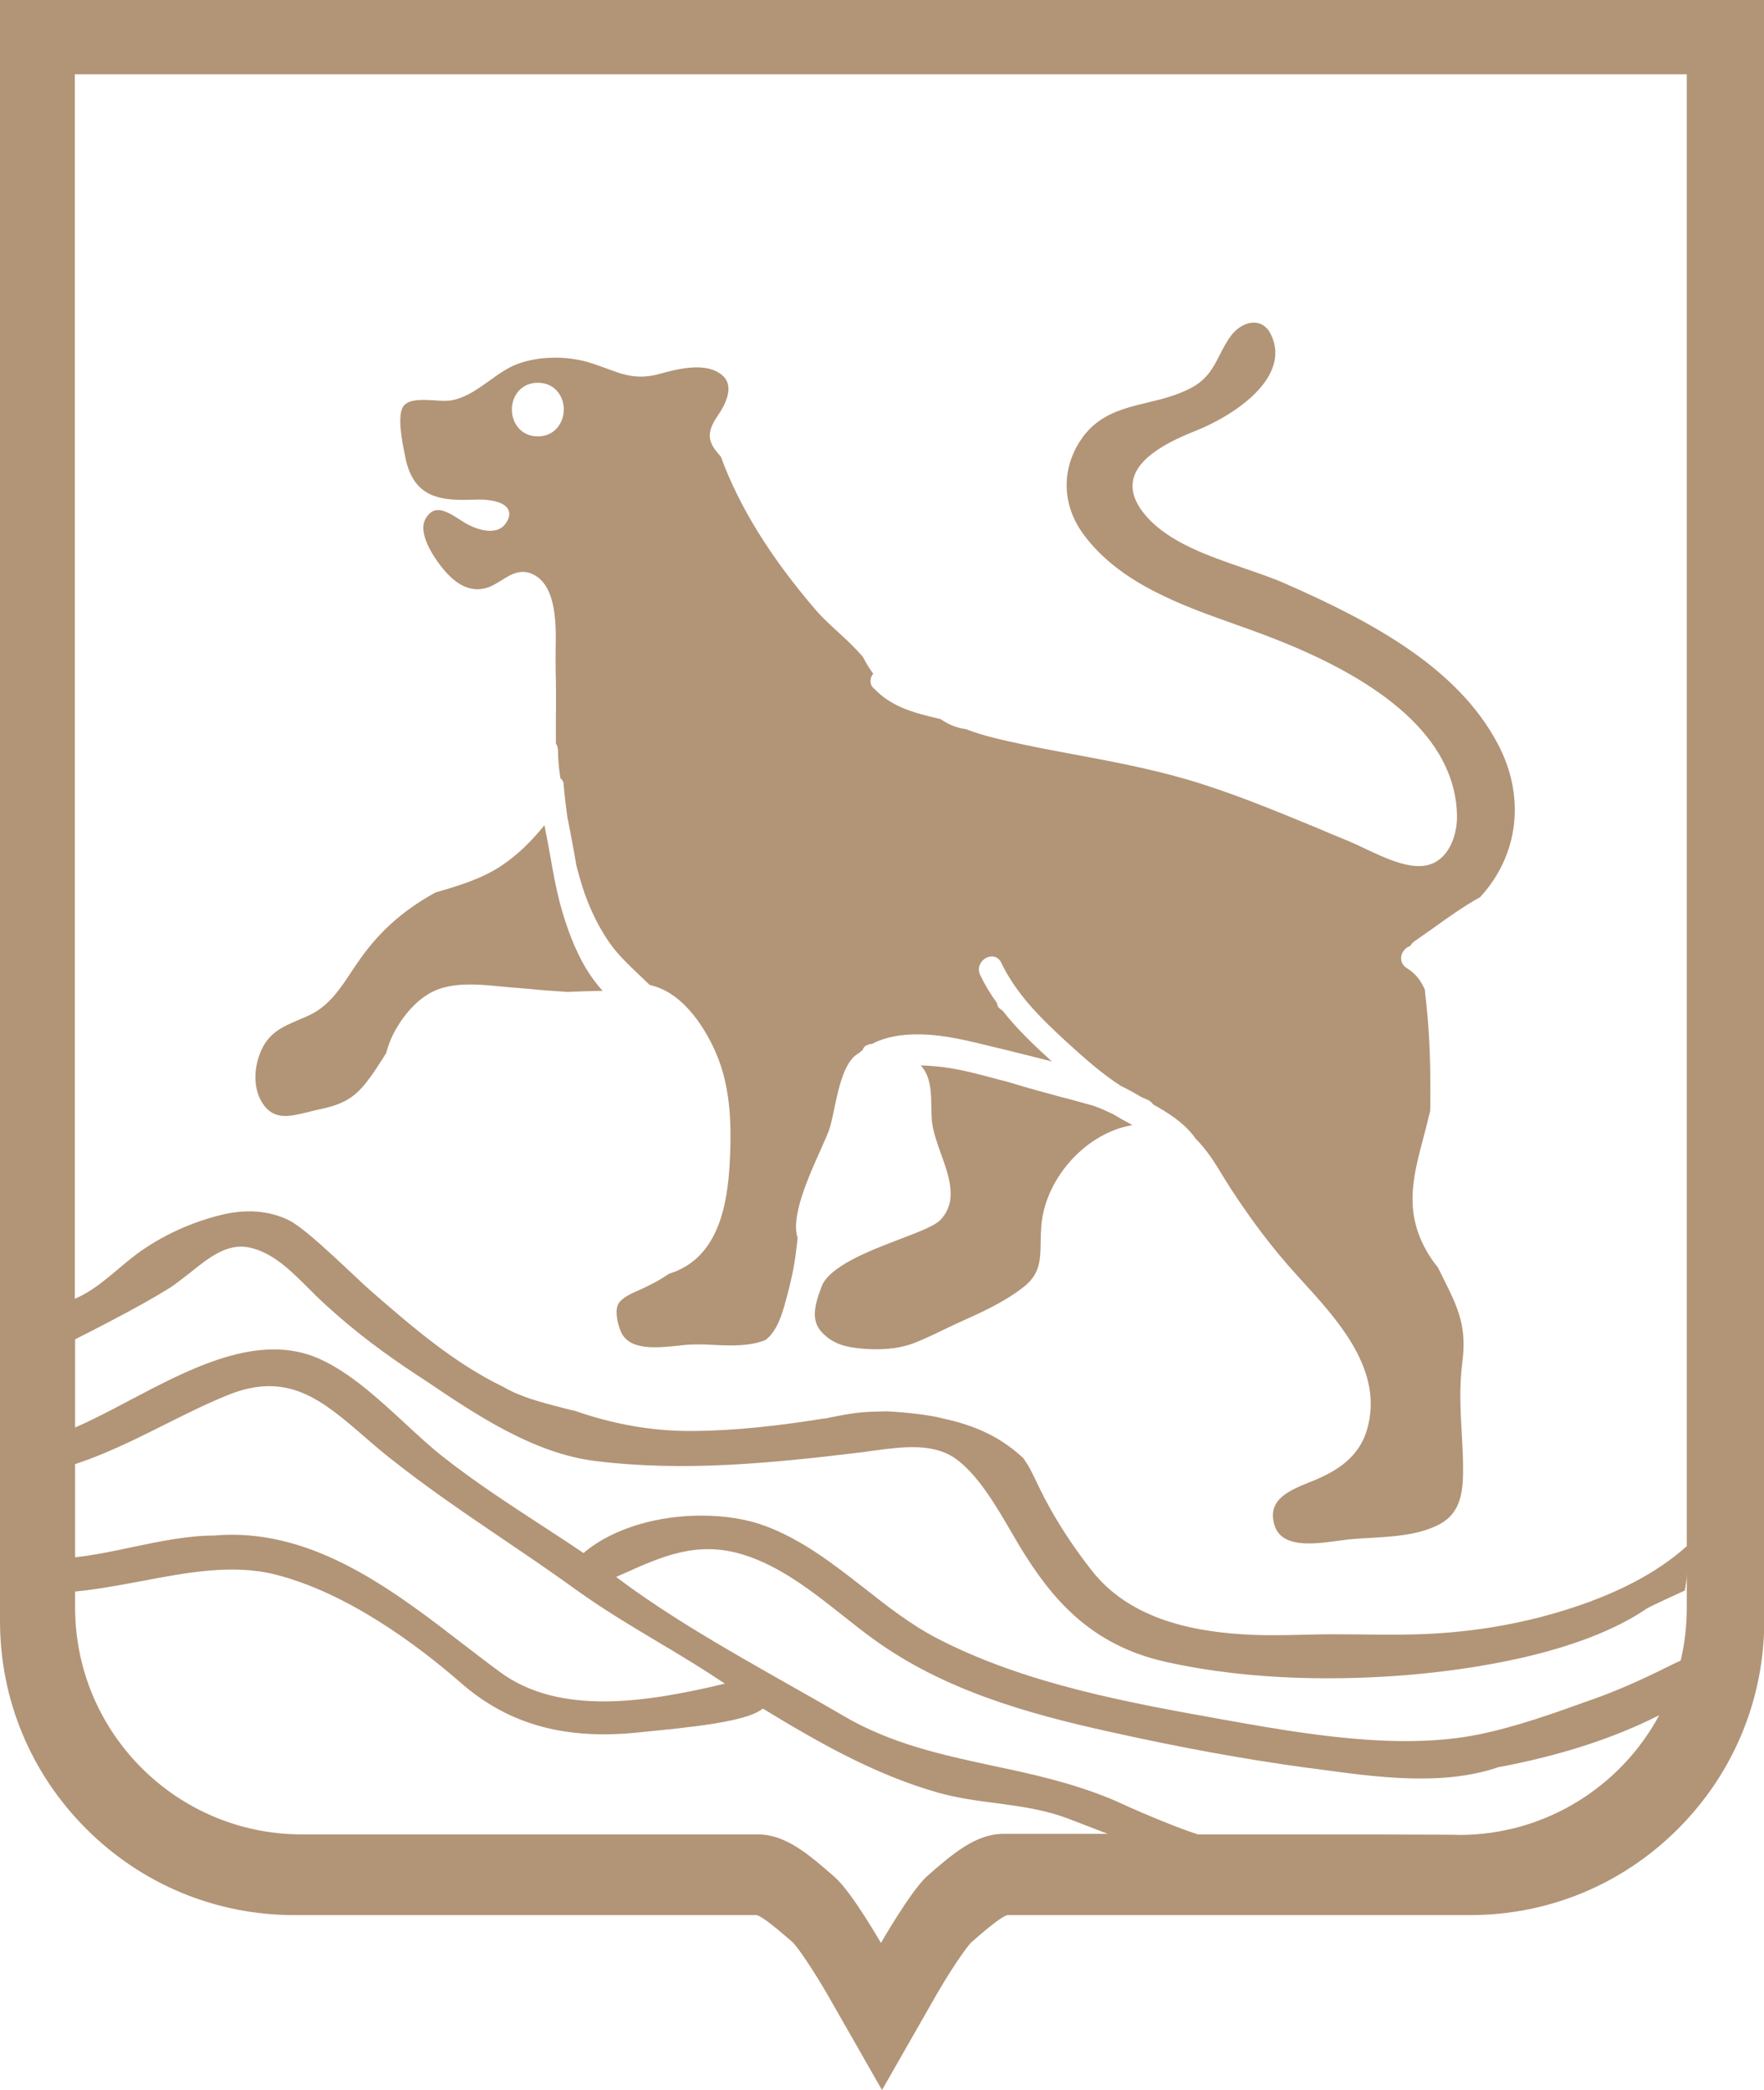 <?xml version="1.0" encoding="utf-8"?>
<!-- Generator: Adobe Illustrator 22.1.0, SVG Export Plug-In . SVG Version: 6.00 Build 0)  -->
<svg version="1.1" id="Слой_13" xmlns="http://www.w3.org/2000/svg" xmlns:xlink="http://www.w3.org/1999/xlink" x="0px"
	 y="0px" viewBox="0 0 664.8 787.3" style="enable-background:new 0 0 664.8 787.3;" xml:space="preserve">
<style type="text/css">
	.st0{fill:#b29477;}
</style>
<g>
	<path class="st0" d="M640.8,0H332.4H24H0v24v586.6c0,29.6,11.5,57.4,32.5,78.4c20.9,20.9,48.8,32.5,78.4,32.5h174.3
		c2.7,0.8,9.7,6.9,13.6,10.3c2.3,2.3,8.4,11.6,12.8,19.2l20.8,36.4l20.8-36.4c4.5-7.8,10.5-16.8,12.8-19.2
		c3.9-3.4,10.9-9.5,13.6-10.3H554c29.6,0,57.4-11.5,78.4-32.5c20.9-20.9,32.5-48.8,32.5-78.4V24V0H640.8z M635.7,582.5
		c-12,10.8-27.4,18-42.5,23c-18,6-37.1,9.3-56,10.1c-11.5,0.5-23,0.1-34.5,0.1c-11.5,0-23.1,0.8-34.6,0
		c-20.8-1.3-42.8-6.6-56.4-23.7c-6.8-8.6-12.9-17.8-18-27.5c-1.9-3.6-3.5-7.3-5.4-10.9c-0.4-0.8-0.9-1.6-1.4-2.4
		c0.2,0.3-0.7-1-1.2-1.8c-6.8-6.4-14.4-10.5-23.3-13.2c-3-0.9-6-1.6-9.1-2.3c-1.3-0.3-2.7-0.5-4-0.7c0.1,0-2.4-0.4-2.7-0.4
		c-4.1-0.5-8.3-0.9-12.5-1.1c-8.3,0.2-11.3,0.2-23,2.7c-0.1,0-0.2,0-0.4,0c-16.4,2.6-32.8,4.6-49.3,4.7c-15.9,0.2-30.7-2.7-44.8-7.6
		c-1.4-0.3-2.8-0.6-4.2-1c-7.6-2-15.9-4-22.7-8c0,0,0,0,0,0c-18.5-8.9-34.2-22.5-49.3-35.6c-6.5-5.6-24.2-23.5-31.4-27.1
		c-7.7-3.9-16.7-4.3-25.6-2.1c-11.4,2.8-22.4,7.8-31.8,14.7c-7.3,5.4-14.4,13.1-23.4,16.9V28H332h303.7V582.5z M28.3,504.6
		c1.7-0.9,3.4-1.8,5.1-2.6c9.7-5,19.7-10.2,29.1-15.9c3.1-1.8,6-4.2,9-6.5c7.3-5.9,14.3-11.4,22.5-9.6c8.6,1.8,15.4,8.5,21.9,15
		c1.1,1,2.1,2.1,3.1,3.1c10.2,9.8,21.8,19,34.5,27.5c2.2,1.5,4.5,3,6.8,4.5c19.1,12.9,40.7,27.4,63.9,30.3
		c33.7,4.2,66.9,0.8,100.9-3.3c1.4-0.2,2.8-0.4,4.2-0.6c11.5-1.5,23.3-3.1,32,3.9c7.8,6.2,14.2,17.1,19.8,26.7
		c1.2,2,2.3,3.9,3.4,5.8c11.4,18.6,25.9,36.8,54.9,43.2c33.6,7.5,67.7,6.8,90.4,5c23-1.9,65.3-7.6,91-25.2c3.2-1.7,14-6.6,14.2-6.7
		c0.5-3.8,0.7-3.5,0.7-7.3v13.9c0,6.8-0.8,13.5-2.3,19.8c-1.7,0.8-3.5,1.6-5.4,2.6c-9.4,4.7-18.7,8.8-27.4,11.9l-0.9,0.3
		c-13.9,5-28.3,10.2-42.7,13.1c-30.3,6.1-67.2-0.5-96.8-5.8c-34.7-6.2-74-13.3-107.1-30.5c-9.8-5.1-18.8-12.1-27.4-18.9
		c-11.4-8.9-23.3-18.2-37.3-23.4c-6.9-2.6-15.3-3.9-24.1-3.9c-16,0-33.1,4.5-44.4,14.1c-5.3-3.6-10.7-7.1-15.9-10.5
		c-12.3-8-25-16.3-36.7-25.5c-4.8-3.7-9.6-8.2-14.7-12.9c-10.2-9.4-20.7-19.1-32.3-24.3c-22.7-10.1-48.5,3.6-71.3,15.6
		c-7.2,3.8-14.2,7.5-20.7,10.3V504.6z M28.3,551.6c11.8-3.9,22.6-9.3,33.2-14.6c7.8-3.9,15.9-8,24.3-11.4
		c22.7-9.2,35.5,1.8,51.7,15.8c3,2.6,6,5.2,9.3,7.8c13.8,11,28.5,21,42.7,30.6c9,6.1,18.3,12.4,27.3,18.9
		c10.2,7.4,21,13.8,31.5,20.1c8.3,4.9,16.7,10,24.9,15.5c-29.7,7.1-62.3,12.2-84.8-4.4c-4.5-3.3-8.9-6.7-13.6-10.3
		c-25.3-19.5-53.7-41.4-87.4-41.4c-2.1,0-4.3,0.1-6.4,0.3c-10.7,0-21.1,2.3-31.3,4.4c-7,1.5-14.2,3-21.4,3.8V551.6z M28.3,599.6
		c8.3-0.8,16.7-2.4,24.9-3.9c16.9-3.2,34.3-6.6,50.6-2.5c26.8,6.8,52.9,26,70,40.9c18.2,15.9,40,21.7,68.5,18.4
		c0.9-0.1,2.3-0.2,4-0.4c24.2-2.3,36.6-4.7,41.2-8.4c21.2,12.9,42.3,24.9,65.8,31.6c7.4,2.1,14.9,3.1,22,4
		c9.6,1.3,18.7,2.5,27.9,6.1v0c0.4,0.1,9.8,3.8,14.3,5.5c-15.9,0-29.9,0-39.4,0c-10.3,0-19,7.4-28.9,16.1C343,712.8,332,732,332,732
		s-11-19.2-17.4-24.8c-9.9-8.7-18.6-16.1-28.9-16.1c-41.9,0-171.9,0-171.9,0c-47.2,0-85.5-38.3-85.5-85.5V599.6z M451.5,691.1
		c-7.7-2.4-21.8-8.4-26.4-10.5c-2.2-1-4.5-2.1-7-3.1c-14.5-5.9-29.3-9.2-43.7-12.2c-19.8-4.3-38.5-8.3-56.6-18.9
		c-7.3-4.3-15-8.6-22.4-12.8c-21.5-12.2-43.7-24.8-63.2-39.5c0.9-0.4,1.7-0.8,2.5-1.1c15.1-6.8,28.1-12.6,45.4-7.3
		c13.9,4.3,26,13.8,37.6,23c3.8,3,7.7,6.1,11.6,8.9c26.3,19.1,58,28,88.3,34.7c27.8,6.2,51.2,10.4,73.6,13.5
		c1.8,0.2,3.6,0.5,5.4,0.7c22,3,46.9,6.5,68-0.7c23.5-4.4,43.5-10.9,60.7-19.6c-14.4,26.8-42.8,45.1-75.4,45.1
		C550.1,691.1,499.7,691.1,451.5,691.1z"/>
	<path class="st0" d="M517.4,676.7C517.8,676.4,517.5,676.3,517.4,676.7L517.4,676.7z"/>
	<path class="st0" d="M211,340.2c-1.5-5.8-2.6-11.8-3.6-17.6c-0.6-3.3-1.2-6.7-1.9-10.1l-0.3-1.6c-5.3,6.5-10.4,11.3-15.7,14.9
		c-7.6,5.2-16.4,7.8-24.9,10.3l-0.6,0.2c-12.7,7-21.9,15.4-29.8,27.2c-0.5,0.7-1,1.5-1.5,2.2c-4.3,6.6-8.8,13.4-16.2,16.8
		c-1.3,0.6-2.6,1.2-3.9,1.7c-6.5,2.8-11.6,5-14.6,12.6c-2.1,5.3-3,13.5,1.4,19.5c4.1,5.7,10,4.3,16.1,2.8c1.2-0.3,2.4-0.6,3.7-0.9
		c9.1-1.9,13.7-3.8,19-10.6c2.3-2.9,4.3-6.1,6.3-9.2l1-1.6c0.7-2.5,1.5-4.8,2.6-7c1.7-3.4,8-14.6,18.6-17.6
		c7.2-2.1,15.5-1.2,22.8-0.5c1.5,0.2,3,0.3,4.5,0.4c1.6,0.1,3.1,0.3,4.7,0.4c5,0.5,10.2,0.9,15.3,1.2l2.1-0.1
		c3.6-0.1,7.3-0.3,11-0.3c-2.5-2.8-4.6-5.7-6.4-8.7C216.7,357.8,213.6,349.8,211,340.2z"/>
	<path class="st0" d="M329.1,253.8c-1.3-1.7-2.6-3.8-3.9-6.3c-1.5-1.8-3.2-3.5-4.7-5c-1.6-1.6-3.3-3.1-4.9-4.6c-2.7-2.5-5.5-5-8-7.9
		c-17.2-20-29-39-35.9-57.9c-4.1-4.7-6.4-8-1.2-15.5c3.4-4.9,4.7-9.2,3.7-12.3c-0.7-2.1-2.5-3.8-5.4-4.9c-6.3-2.4-15.2,0.1-20,1.4
		c-8.5,2.4-13.8,0.4-20-1.9c-2.3-0.8-4.6-1.7-7.3-2.5c-8.5-2.4-18.6-2.2-26.4,0.7c-3.8,1.4-7.3,3.9-10.6,6.3
		c-4.1,2.9-8.3,6-13.3,7.2c-2.2,0.6-4.9,0.4-7.8,0.2c-4.3-0.2-8.8-0.5-11.1,1.9c-2.9,3.1-0.7,14,0.3,18.7l0.2,1.1
		c3.2,15.5,13.7,16.3,27,15.7c0.1,0,9.5-0.4,11.7,3.7c0.8,1.5,0.5,3.3-0.9,5.3c-3.6,5.1-11.6,2.1-15.7-0.4c-0.5-0.3-1.1-0.7-1.7-1.1
		c-3-1.9-6.4-4.1-9.2-3.4c-1.4,0.3-2.6,1.4-3.6,3.1c-3.1,5.4,3,14.3,5.7,17.8c5.7,7.4,11.4,10.1,17.5,8.2c1.8-0.5,3.6-1.7,5.3-2.7
		c3.6-2.3,7.6-4.8,12.6-2c8.4,4.7,8.1,19.2,7.9,28.8c0,1.3,0,2.4,0,3.4c0,2.5,0,5,0.1,7.4c0,4.2,0.1,8.6,0,13c0,2.4,0,4.9,0,7.5
		c0,1.1,0,2.2,0,3.3c0.5,0.7,0.7,1.6,0.8,2.5c0,3.2,0.3,6.7,0.9,10.6c0.7,0.5,1.2,1.3,1.2,2.2c0.4,4.6,0.9,8.6,1.4,12.3l0.6,3
		c0.6,3.2,1.2,6.4,1.8,9.5c0.3,1.9,0.7,3.8,1,5.8c1,3.8,2,7.4,3.2,10.8c2.5,6.9,5.6,13.1,9.4,18.5c3.2,4.5,7,8.1,11,11.9
		c1,0.9,3.7,3.6,4.1,3.9c13.6,2.9,21.9,18.6,24.8,25.3c6,13.6,6,28.8,5.3,42c-0.8,13.9-3.6,33.2-19.5,40.2c-1,0.5-2.2,0.9-3.4,1.3
		c-2.6,1.8-5.6,3.5-9.4,5.3c-0.5,0.3-1.2,0.5-1.8,0.8c-2.9,1.3-6.6,2.9-7.9,5.3c-1.3,2.4-0.4,7.1,1,10.4c3.1,7.2,13.6,6.1,21.3,5.3
		c1.4-0.2,2.8-0.3,4-0.4c3.2-0.2,6.7-0.1,10,0.1c6.5,0.3,13.3,0.5,19-1.8c0,0,0.1,0,0.1,0c4.5-3.3,6.4-10,7.6-14.4
		c2.1-7.5,3.5-14,4.1-19.9l0.2-1.4c0.1-1,0.2-1.9,0.3-2.9c-2.7-7.8,4.2-23.2,8.8-33.4c1.5-3.4,2.8-6.3,3.3-7.9
		c0.6-2,1.1-4.5,1.7-7.2c1.4-6.7,3-14.4,6.6-18.8c0.7-0.9,1.7-1.7,2.9-2.4c0.4-0.4,0.8-0.7,1.2-1c0.3-1,1-1.7,2-2
		c0.6-0.2,1.1-0.3,1.7-0.4c4.8-2.5,11-3.7,18.4-3.5c9.2,0.2,18.1,2.5,26.7,4.6c1.7,0.4,3.3,0.8,5,1.2l4,1c4.4,1.1,9,2.2,13.5,3.4
		c-0.1-0.1-0.1-0.1-0.2-0.2c-5.9-5.4-12.7-11.7-18.4-19l-0.2-0.1c-0.2-0.1-0.4-0.3-0.5-0.4c-0.8-0.5-1.3-1.3-1.3-2.2
		c-2.6-3.6-4.7-7.1-6.4-10.7c-1.3-2.8,0.2-5.4,2.4-6.5c1.9-0.9,4.4-0.6,5.6,2c5.7,11.9,15.1,21,24.2,29.4
		c6.5,5.9,13.3,12.1,20.8,16.9c2.9,1.4,5.4,2.8,7.9,4.3c0.7,0.3,1.4,0.6,2.1,0.9c0.9,0.4,1.7,1,2.2,1.8c5.1,2.8,12.1,7.1,16,12.9
		c4.1,4,7.3,9.1,10.3,14.1c0.9,1.5,1.9,3,2.8,4.5c8.3,12.7,16.1,22.9,24.5,32.2l1.9,2.1c14.1,15.4,31.8,34.6,25,57
		c-3.2,10.6-11.9,15.5-20,18.9c-0.6,0.2-1.2,0.5-1.8,0.7c-7.8,3.2-15.8,6.6-13,16c2.6,8.9,14.9,7.2,23.8,6c1.7-0.2,3.3-0.4,4.7-0.6
		c2.4-0.2,5-0.4,7.5-0.5c8.5-0.5,17.4-1,24.9-4.5c8.7-3.9,10.3-11.3,10.2-21.9c0-4.3-0.3-8.6-0.5-12.8c-0.5-8.8-1-17.8,0.2-26.8
		c1.8-13.7-1.6-20.7-7.3-32.1l-1.1-2.2c-0.2-0.4-0.4-0.8-0.6-1.2l-0.1-0.3c-5.1-6.2-8.3-13.3-9.3-20.5c-1.3-9.8,1.3-19.2,3.7-28.3
		c0.9-3.4,1.8-6.9,2.6-10.3c0.2-11.8,0-23.4-0.9-34.6c-0.2-2.4-0.5-4.8-0.7-7.1c-0.2-1.3-0.3-2.6-0.4-3.9c-1.6-3.8-3.9-6.4-6.7-8.1
		c-1.7-1-2.5-2.7-2.2-4.6c0.4-1.8,1.7-3.3,3.4-3.8c0.3-0.7,0.9-1.3,1.6-1.8c2.2-1.5,4.5-3.2,6.7-4.7c5.7-4.1,11.7-8.4,18-11.9
		c14.6-15.8,17.2-37.9,6.7-57.7c-15.1-28.7-47.3-46-79.8-60.3c-4.7-2.1-10-3.9-15.5-5.8c-13.9-4.8-28.3-9.7-37.1-19.6
		c-4.3-4.9-6-9.6-5-14c2-8.7,13.9-14.5,24-18.5c10.4-4.2,24-12.6,28.2-22.8c1.8-4.3,1.8-8.6-0.1-12.8c-1.2-2.9-3.3-4.6-5.8-4.9
		c-3.2-0.4-6.9,1.5-9.4,4.8c-1.8,2.4-3.1,4.9-4.3,7.3c-2.4,4.7-4.7,9.2-10.7,12.4c-5.5,2.9-11.2,4.3-16.7,5.6
		c-9.9,2.4-19.2,4.7-25.6,15c-6.9,11.2-6.2,24.3,2,35.1c13.6,18,36.1,26.1,57.9,33.8c5.7,2,11.1,4,16.3,6.1
		c43.3,17.4,65.6,39.4,66.2,65.3c0.2,7.9-3.3,17.3-11.4,19c-6.9,1.5-16.1-2.9-23.5-6.4c-2.1-1-4.2-2-5.9-2.7c-4-1.6-8-3.3-12-5
		c-16-6.6-32.6-13.5-49.5-18.4c-13.8-4-28.2-6.7-42.1-9.3c-6.1-1.1-12.4-2.3-18.5-3.6c-8.1-1.7-15.4-3.3-22.2-5.9
		c-3.2-0.4-6.3-1.6-9.4-3.7l-0.2-0.1c-8.9-2.1-18-4.2-24.8-11.3C327.7,258.2,327.6,255.6,329.1,253.8z M202.7,164.4
		c-6.4,0-9.8-5.1-9.8-10.1c0-5,3.4-10.1,9.8-10.1s9.8,5.1,9.8,10.1C212.4,159.3,209.1,164.4,202.7,164.4z"/>
	<path class="st0" d="M419.9,420l-0.3-0.2c-0.4-0.2-0.9-0.4-1.3-0.6c-1.9-0.9-3.9-1.8-6.2-2.6c-4.2-1.2-8.6-2.4-12.9-3.5
		c-5.8-1.6-11.9-3.2-17.7-5l-2-0.6c-1.8-0.4-3.6-0.9-5.4-1.4c-7.1-1.9-14.4-3.8-21.8-4.4c-1.5-0.1-3.3-0.3-5.3-0.3
		c3.9,4.2,3.9,10.3,4,15.7c0,1.8,0.1,3.6,0.2,5.2c0.4,3.8,1.9,8.2,3.4,12.3c3.2,8.9,6.5,18.1-0.3,25.1c-2.1,2.1-7.7,4.3-14.8,7
		c-11.6,4.4-27.5,10.5-30,18.4c-0.4,1-0.7,1.9-1,2.8c-2.2,6.6-1.9,10.8,1.4,14.2c4.4,4.6,9.6,5.6,16.4,6.1
		c5.6,0.3,10.8,0.1,16.1-1.5c4.8-1.4,14.6-6.5,18.2-8.1c8.7-3.9,17.7-7.9,25-13.6c6.4-4.9,6.5-10.3,6.6-17c0-2.2,0.1-4.5,0.3-6.9
		c1.9-18,17.3-34.4,34.2-37.2c-0.1-0.1-0.3-0.2-0.4-0.3C424.2,422.5,422.1,421.3,419.9,420z"/>
</g>
</svg>
